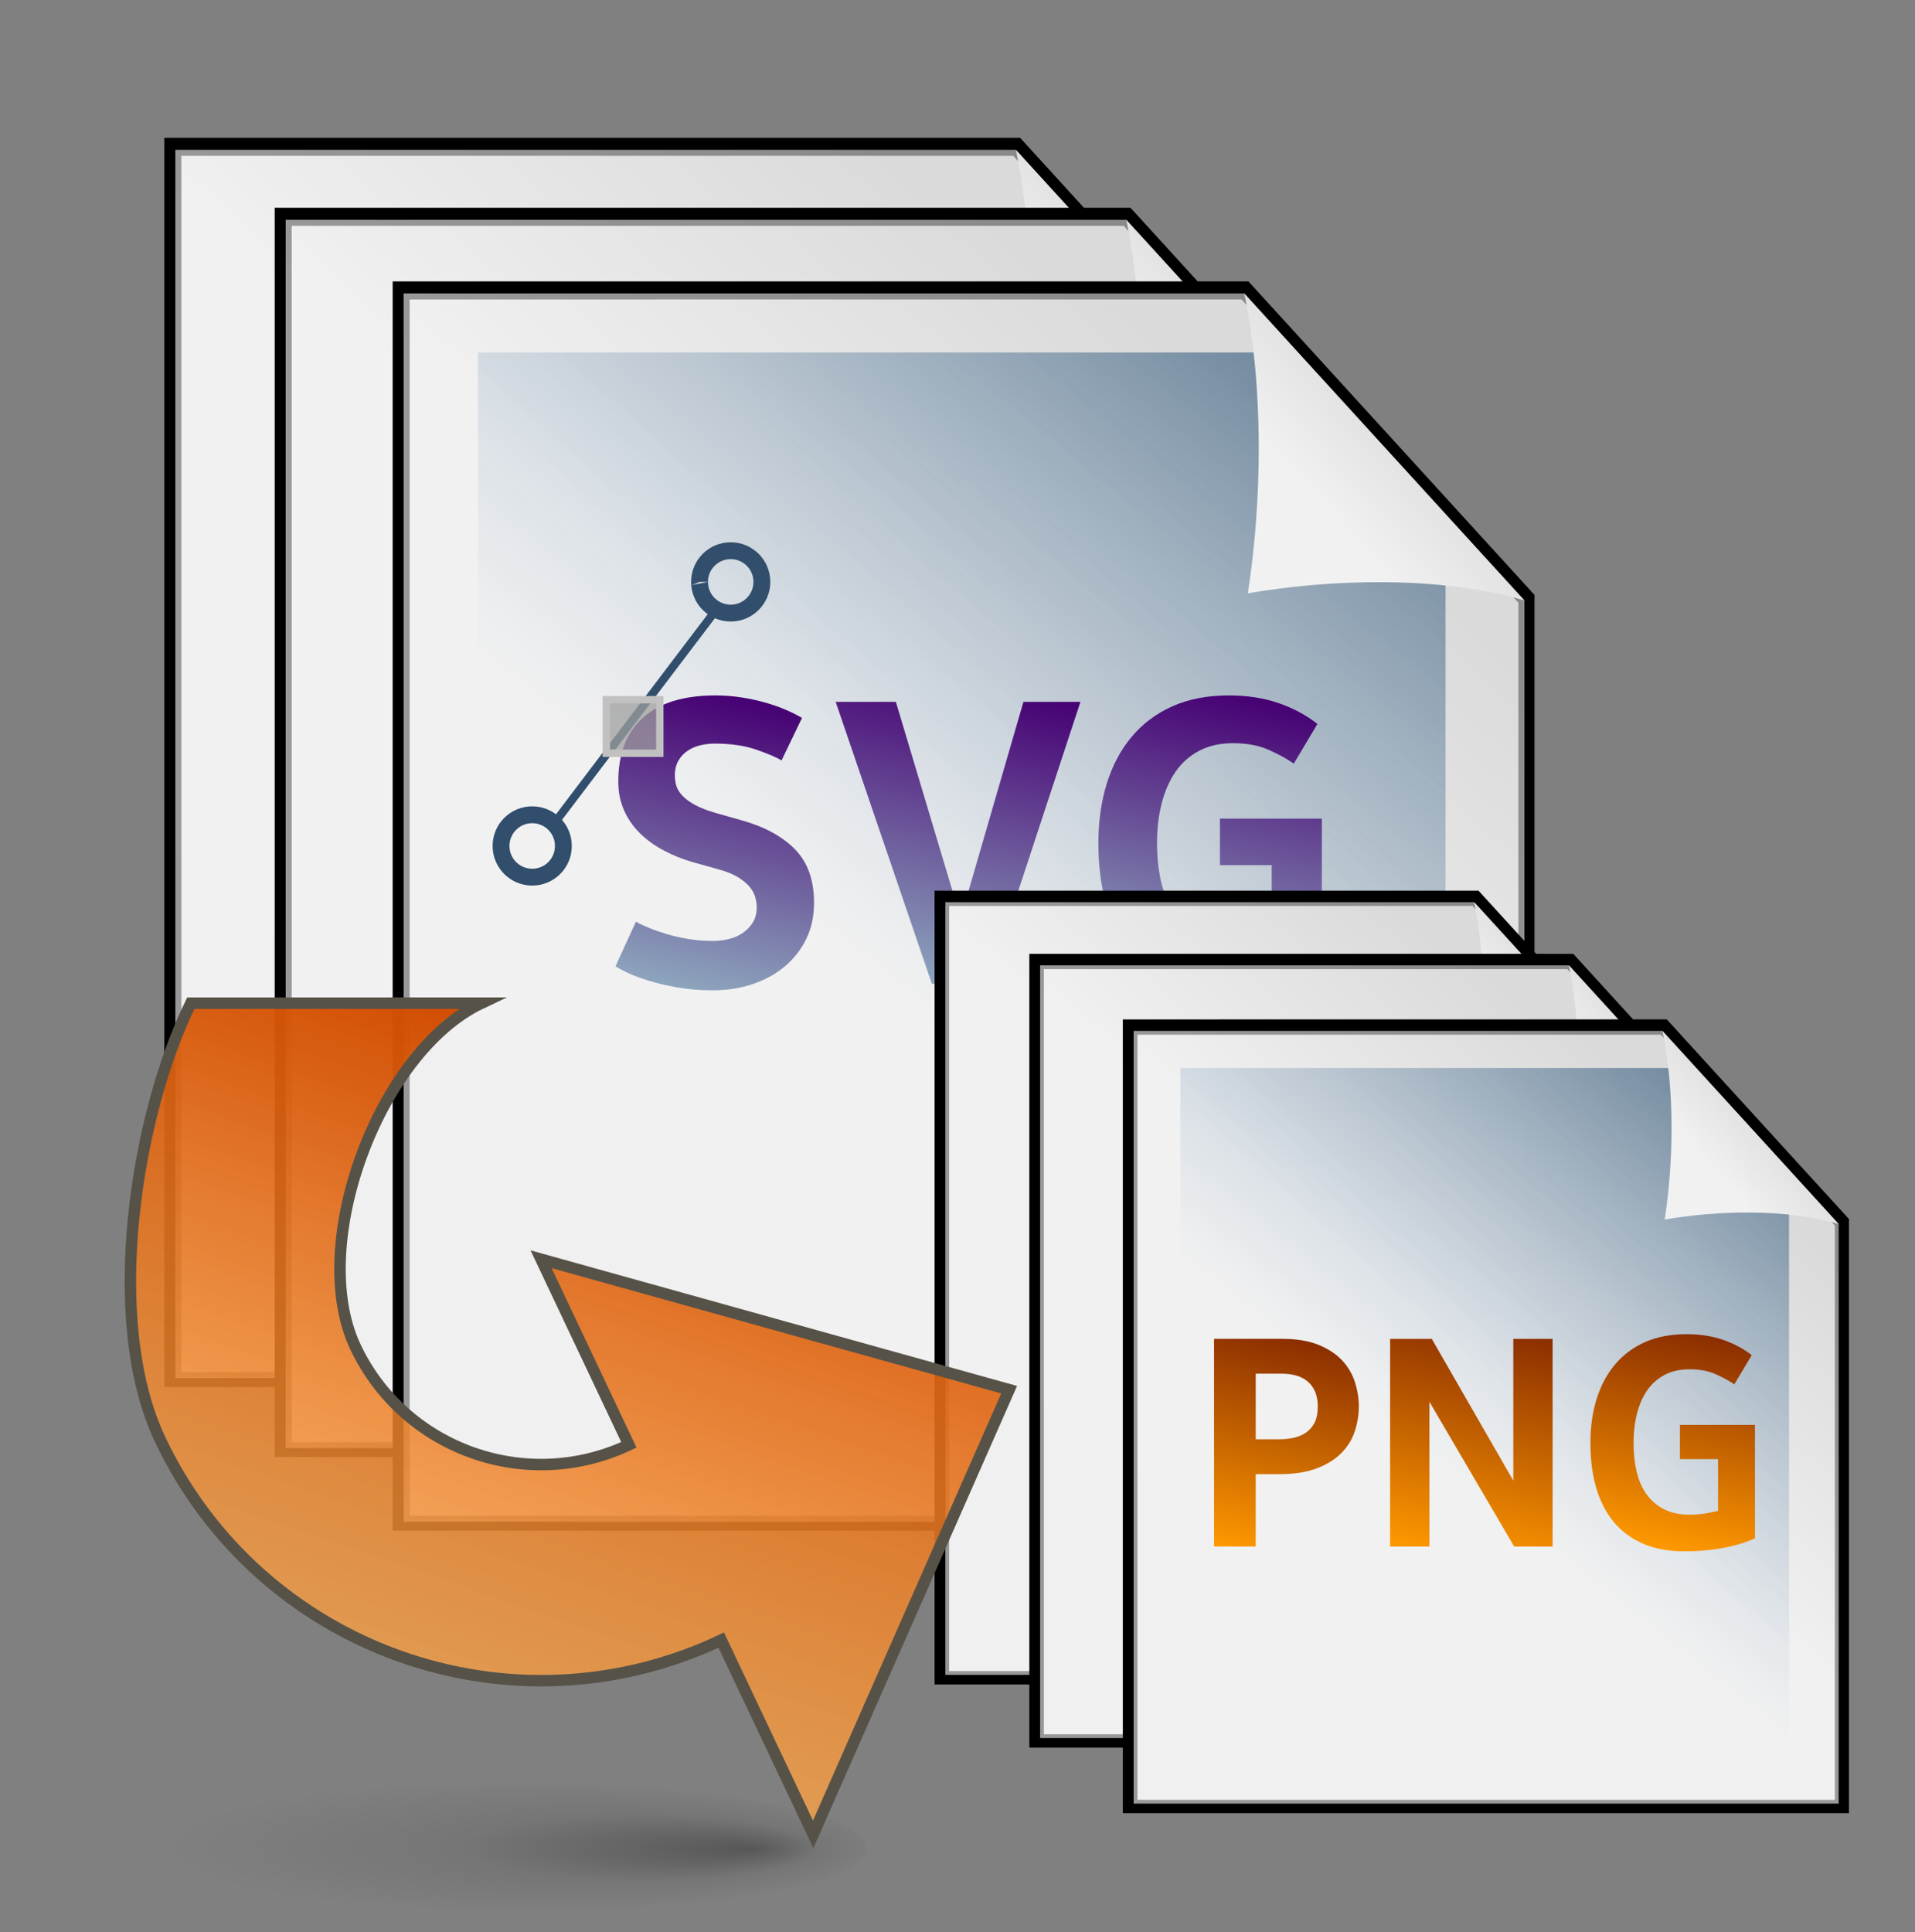 <?xml version="1.0" encoding="utf-8"?>
<!-- Generator: Adobe Illustrator 15.0.0, SVG Export Plug-In . SVG Version: 6.00 Build 0)  -->
<!DOCTYPE svg PUBLIC "-//W3C//DTD SVG 1.1//EN" "http://www.w3.org/Graphics/SVG/1.1/DTD/svg11.dtd">
<svg version="1.1" id="Layer_1" xmlns="http://www.w3.org/2000/svg" xmlns:xlink="http://www.w3.org/1999/xlink" x="0px" y="0px"
	 width="167.083px" height="168.585px" viewBox="0 0 167.083 168.585" enable-background="new 0 0 167.083 168.585"
	 xml:space="preserve">
<rect x="0" y="0" width="167.083" height="168.585" fill="#808080" stroke="none"/>
<g id="Layer_3_1_">
	<g id="Layer_6_1_">
		<path id="path930_8_" fill="#FFFFFF" stroke="#000000" stroke-width="1.837" d="M15.257,12.941v26.79V66.52v26.79v26.789h24.447
			h24.448h24.447h24.446V93.31V66.521V39.732L88.599,12.941H64.152H39.705H15.257z"/>
		<g id="g1552_8_" transform="matrix(0.304,0,0,0.298,-36.704,-112.488)">
			
				<linearGradient id="path1505_9_" gradientUnits="userSpaceOnUse" x1="-296592256" y1="-401088576" x2="-296590048" y2="-401085632" gradientTransform="matrix(1.133 0 0 -1.141 326878.562 197363.5)">
				<stop  offset="0" style="stop-color:#000000;stop-opacity:0.096"/>
				<stop  offset="1" style="stop-color:#000000;stop-opacity:0"/>
			</linearGradient>
			<path id="path1505_8_" fill="url(#path1505_9_)" fill-opacity="0.75" d="M168.113,428.455v89.151v89.151v89.156v89.146h79.308
				h79.309h79.303h79.314v-89.146v-89.156v-89.151l-79.314-89.151H326.73h-79.309H168.113z"/>
			
				<linearGradient id="path1538_9_" gradientUnits="userSpaceOnUse" x1="-296552352" y1="-401034432" x2="-296550144" y2="-401031488" gradientTransform="matrix(1.15 0 0 -1.156 331827.812 200022.047)">
				<stop  offset="0" style="stop-color:#000000;stop-opacity:0.096"/>
				<stop  offset="1" style="stop-color:#000000;stop-opacity:0"/>
			</linearGradient>
			<path id="path1538_8_" fill="url(#path1538_9_)" fill-opacity="0.75" d="M165.753,427.274c0,120.047,0,240.094,0,360.141
				c107.323,0,214.638,0,321.956,0c0-90.242,0-180.484,0-270.726c-26.866-30.205-53.726-60.421-80.617-90.603
				c-80.446,0-160.891,0-241.339,0C165.753,426.33,165.753,427.116,165.753,427.274z"/>
			
				<linearGradient id="path1543_9_" gradientUnits="userSpaceOnUse" x1="-296498080" y1="-400960768" x2="-296495872" y2="-400957824" gradientTransform="matrix(1.167 0 0 -1.171 336788.375 202685.5)">
				<stop  offset="0" style="stop-color:#000000;stop-opacity:0.096"/>
				<stop  offset="1" style="stop-color:#000000;stop-opacity:0"/>
			</linearGradient>
			<path id="path1543_8_" fill="url(#path1543_9_)" fill-opacity="0.75" d="M163.386,424.898c0,121.634,0,243.261,0,364.887
				c108.896,0,217.795,0,326.693,0c0-91.335,0-182.67,0-274.008c-27.306-30.688-54.609-61.392-81.94-92.06
				c-81.581,0-163.166,0-244.753,0C163.386,423.958,163.386,424.747,163.386,424.898z"/>
		</g>
		
			<linearGradient id="rect900_9_" gradientUnits="userSpaceOnUse" x1="-2786.062" y1="416.968" x2="-2786.642" y2="416.261" gradientTransform="matrix(134.111 0 0 -146.957 373733.375 61304.391)">
			<stop  offset="0" style="stop-color:#DADADA"/>
			<stop  offset="0.349" style="stop-color:#F1F1F1"/>
			<stop  offset="1" style="stop-color:#F0F0F0"/>
		</linearGradient>
		<path id="rect900_8_" fill="url(#rect900_9_)" stroke="#000000" stroke-width="1.048" stroke-opacity="0.365" d="M15.298,13.075
			v26.79v26.79v26.789v26.791h24.448h24.446H88.64h24.446V93.443V66.654v-26.79L88.64,13.074H64.193H39.746H15.298V13.075z"/>
		
			<linearGradient id="path906_9_" gradientUnits="userSpaceOnUse" x1="-2748.909" y1="394.545" x2="-2749.643" y2="393.818" gradientTransform="matrix(33.528 0 0 -36.739 92268.922 14517.688)">
			<stop  offset="0" style="stop-color:#DADADA"/>
			<stop  offset="0.349" style="stop-color:#F1F1F1"/>
			<stop  offset="1" style="stop-color:#F0F0F0"/>
		</linearGradient>
		<path id="path906_8_" fill="url(#path906_9_)" d="M113.086,39.865c-7.371-2.181-16.92-1.872-24.137-0.629
			c1.245-7.992,1.401-18.011-0.312-26.161L113.086,39.865z"/>
	</g>
</g>
<g id="Layer_6">
	<path id="path930_3_" fill="#FFFFFF" stroke="#000000" stroke-width="1.837" d="M24.887,19.044v26.79v26.789v26.791v26.789h24.446
		h24.448h24.447h24.446V99.414v-26.79V45.835L98.229,19.044H73.782H49.334H24.887z"/>
	<g id="g1552_3_" transform="matrix(0.304,0,0,0.298,-36.704,-112.488)">
		
			<linearGradient id="path1505_10_" gradientUnits="userSpaceOnUse" x1="-296587808" y1="-401082592" x2="-296585600" y2="-401079648" gradientTransform="matrix(1.133 0 0 -1.141 326878.562 197363.5)">
			<stop  offset="0" style="stop-color:#000000;stop-opacity:0.096"/>
			<stop  offset="1" style="stop-color:#000000;stop-opacity:0"/>
		</linearGradient>
		<path id="path1505_3_" fill="url(#path1505_10_)" fill-opacity="0.75" d="M199.771,448.963v89.151v89.151v89.153v89.146h79.308
			h79.309h79.301h79.314v-89.146v-89.153v-89.151l-79.314-89.151h-79.301h-79.309H199.771z"/>
		
			<linearGradient id="path1538_10_" gradientUnits="userSpaceOnUse" x1="-296551136" y1="-401032800" x2="-296548928" y2="-401029856" gradientTransform="matrix(1.15 0 0 -1.156 331827.812 200022.047)">
			<stop  offset="0" style="stop-color:#000000;stop-opacity:0.096"/>
			<stop  offset="1" style="stop-color:#000000;stop-opacity:0"/>
		</linearGradient>
		<path id="path1538_3_" fill="url(#path1538_10_)" fill-opacity="0.75" d="M197.411,447.782c0,120.047,0,240.094,0,360.141
			c107.323,0,214.641,0,321.954,0c0-90.242,0-180.484,0-270.726c-26.866-30.205-53.726-60.421-80.614-90.603
			c-80.447,0-160.893,0-241.34,0C197.411,446.838,197.411,447.624,197.411,447.782z"/>
		
			<linearGradient id="path1543_10_" gradientUnits="userSpaceOnUse" x1="-296500896" y1="-400964608" x2="-296498688" y2="-400961664" gradientTransform="matrix(1.167 0 0 -1.171 336788.375 202685.5)">
			<stop  offset="0" style="stop-color:#000000;stop-opacity:0.096"/>
			<stop  offset="1" style="stop-color:#000000;stop-opacity:0"/>
		</linearGradient>
		<path id="path1543_3_" fill="url(#path1543_10_)" fill-opacity="0.75" d="M195.043,445.406c0,121.634,0,243.261,0,364.887
			c108.895,0,217.795,0,326.692,0c0-91.332,0-182.67,0-274.008c-27.306-30.688-54.605-61.392-81.937-92.06
			c-81.582,0-163.168,0-244.755,0C195.043,444.465,195.043,445.255,195.043,445.406z"/>
	</g>
	
		<linearGradient id="rect900_10_" gradientUnits="userSpaceOnUse" x1="-2785.99" y1="416.926" x2="-2786.571" y2="416.219" gradientTransform="matrix(134.111 0 0 -146.957 373733.375 61304.391)">
		<stop  offset="0" style="stop-color:#DADADA"/>
		<stop  offset="0.349" style="stop-color:#F1F1F1"/>
		<stop  offset="1" style="stop-color:#F0F0F0"/>
	</linearGradient>
	<path id="rect900_3_" fill="url(#rect900_10_)" stroke="#000000" stroke-width="1.048" stroke-opacity="0.365" d="M24.927,19.177
		v26.79v26.79v26.79v26.791h24.448h24.446h24.448h24.446V99.544V72.757v-26.79l-24.446-26.79H73.823H49.375H24.927z"/>
	
		<linearGradient id="path906_10_" gradientUnits="userSpaceOnUse" x1="-2748.623" y1="394.379" x2="-2749.357" y2="393.652" gradientTransform="matrix(33.528 0 0 -36.739 92268.922 14517.688)">
		<stop  offset="0" style="stop-color:#DADADA"/>
		<stop  offset="0.349" style="stop-color:#F1F1F1"/>
		<stop  offset="1" style="stop-color:#F0F0F0"/>
	</linearGradient>
	<path id="path906_3_" fill="url(#path906_10_)" d="M122.715,45.967c-7.37-2.181-16.92-1.872-24.135-0.629
		c1.244-7.992,1.4-18.011-0.313-26.161L122.715,45.967z"/>
</g>
<g id="Layer_2">
	<path id="path930_2_" fill="#FFFFFF" stroke="#000000" stroke-width="1.837" d="M35.178,25.468v26.79v26.789v26.791v26.789h24.447
		h24.448h24.447h24.445v-26.789v-26.79V52.259L108.52,25.468H84.075H59.626H35.178z"/>
	<g id="g1552_2_" transform="matrix(0.304,0,0,0.298,-36.704,-112.488)">
		
			<linearGradient id="path1505_11_" gradientUnits="userSpaceOnUse" x1="-296542880" y1="-401021824" x2="-296540672" y2="-401018880" gradientTransform="matrix(1.133 0 0 -1.141 326878.562 197363.5)">
			<stop  offset="0" style="stop-color:#000000;stop-opacity:0.096"/>
			<stop  offset="1" style="stop-color:#000000;stop-opacity:0"/>
		</linearGradient>
		<path id="path1505_2_" fill="url(#path1505_11_)" fill-opacity="0.75" d="M233.609,470.551v89.151v89.151v89.156v89.146h79.304
			h79.306h79.306h79.314v-89.146v-89.156v-89.151l-79.314-89.153h-79.306h-79.304h-79.306V470.551L233.609,470.551z"/>
		
			<linearGradient id="path1538_11_" gradientUnits="userSpaceOnUse" x1="-296509600" y1="-400976608" x2="-296507392" y2="-400973664" gradientTransform="matrix(1.15 0 0 -1.156 331827.812 200022.047)">
			<stop  offset="0" style="stop-color:#000000;stop-opacity:0.096"/>
			<stop  offset="1" style="stop-color:#000000;stop-opacity:0"/>
		</linearGradient>
		<path id="path1538_2_" fill="url(#path1538_11_)" fill-opacity="0.75" d="M231.247,469.368c0,120.049,0,240.096,0,360.146
			c107.32,0,214.641,0,321.951,0c0-90.242,0-180.486,0-270.729c-26.86-30.204-53.726-60.417-80.611-90.601
			c-80.447,0-160.896,0-241.34,0C231.247,468.426,231.247,469.215,231.247,469.368z"/>
		
			<linearGradient id="path1543_11_" gradientUnits="userSpaceOnUse" x1="-296456768" y1="-400904928" x2="-296454560" y2="-400901984" gradientTransform="matrix(1.167 0 0 -1.171 336788.375 202685.5)">
			<stop  offset="0" style="stop-color:#000000;stop-opacity:0.096"/>
			<stop  offset="1" style="stop-color:#000000;stop-opacity:0"/>
		</linearGradient>
		<path id="path1543_2_" fill="url(#path1543_11_)" fill-opacity="0.75" d="M228.88,466.996c0,121.629,0,243.258,0,364.887
			c108.896,0,217.795,0,326.695,0c0-91.335,0-182.673,0-274.011c-27.309-30.689-54.605-61.394-81.94-92.06
			c-81.581,0-163.168,0-244.755,0C228.88,466.055,228.88,466.844,228.88,466.996z"/>
	</g>
	
		<linearGradient id="rect900_11_" gradientUnits="userSpaceOnUse" x1="-2785.914" y1="416.883" x2="-2786.492" y2="416.178" gradientTransform="matrix(134.111 0 0 -146.957 373733.375 61304.391)">
		<stop  offset="0" style="stop-color:#DADADA"/>
		<stop  offset="0.349" style="stop-color:#F1F1F1"/>
		<stop  offset="1" style="stop-color:#F0F0F0"/>
	</linearGradient>
	<path id="rect900_2_" fill="url(#rect900_11_)" stroke="#000000" stroke-width="1.048" stroke-opacity="0.365" d="M35.219,25.602
		v26.79v26.79v26.788v26.791h24.447h24.446h24.448h24.446V105.97V79.181v-26.79l-24.446-26.79H84.116h-24.45L35.219,25.602
		L35.219,25.602z"/>
	
		<linearGradient id="rect1558_1_" gradientUnits="userSpaceOnUse" x1="-2783.811" y1="416.287" x2="-2784.166" y2="415.773" gradientTransform="matrix(115.777 0 0 -132.803 322420.969 55303.988)">
		<stop  offset="0" style="stop-color:#4B6983"/>
		<stop  offset="1" style="stop-color:#9DB8D2;stop-opacity:0"/>
	</linearGradient>
	<path id="rect1558" fill="url(#rect1558_1_)" d="M41.702,30.754v96.835h84.421V48.342l-15.932-17.588H41.702z"/>
	<g>
		<linearGradient id="SVGID_1_" gradientUnits="userSpaceOnUse" x1="59.732" y1="86.298" x2="65.129" y2="60.911">
			<stop  offset="0" style="stop-color:#8DA5BD"/>
			<stop  offset="1" style="stop-color:#460073"/>
		</linearGradient>
		<path fill="url(#SVGID_1_)" d="M60.383,75.198c-0.888-0.256-1.721-0.595-2.503-1.016c-0.783-0.418-1.464-0.914-2.047-1.487
			c-0.583-0.571-1.044-1.236-1.383-1.995c-0.337-0.758-0.506-1.593-0.506-2.504c0-2.45,0.723-4.315,2.17-5.6
			c1.446-1.283,3.547-1.924,6.3-1.924c0.77,0,1.529,0.058,2.276,0.174c0.747,0.118,1.445,0.269,2.099,0.456
			c0.653,0.188,1.249,0.396,1.786,0.63c0.536,0.233,1.002,0.468,1.399,0.7l-1.784,3.71c-0.468-0.28-1.207-0.594-2.224-0.945
			c-1.015-0.349-2.222-0.524-3.622-0.524c-0.397,0-0.8,0.047-1.207,0.14c-0.409,0.093-0.783,0.25-1.119,0.47
			c-0.339,0.221-0.613,0.512-0.824,0.873c-0.21,0.36-0.314,0.795-0.314,1.307c0,0.325,0.046,0.634,0.14,0.924
			c0.093,0.291,0.274,0.575,0.543,0.854c0.268,0.278,0.63,0.542,1.084,0.789c0.455,0.247,1.043,0.476,1.768,0.688l2.24,0.634
			c2.029,0.563,3.599,1.413,4.707,2.545c1.109,1.131,1.663,2.689,1.663,4.671c0,1.167-0.227,2.217-0.683,3.151
			s-1.08,1.733-1.873,2.398c-0.793,0.666-1.728,1.179-2.8,1.54c-1.074,0.361-2.229,0.542-3.464,0.542
			c-1.145,0-2.2-0.088-3.168-0.262c-0.968-0.175-1.82-0.38-2.554-0.613c-0.736-0.233-1.343-0.466-1.82-0.701
			c-0.479-0.232-0.8-0.407-0.963-0.525l1.785-3.885c0.28,0.164,0.647,0.34,1.102,0.525c0.456,0.188,0.968,0.368,1.541,0.544
			c0.572,0.174,1.208,0.32,1.907,0.437c0.7,0.117,1.435,0.175,2.205,0.175c0.42,0,0.857-0.053,1.312-0.158
			c0.455-0.104,0.863-0.28,1.225-0.524c0.361-0.245,0.66-0.547,0.893-0.91c0.232-0.362,0.35-0.81,0.35-1.348
			c0-0.304-0.047-0.612-0.14-0.927c-0.094-0.315-0.268-0.618-0.524-0.911c-0.257-0.291-0.601-0.565-1.034-0.823
			c-0.432-0.256-0.997-0.478-1.697-0.664L60.383,75.198z"/>
		<linearGradient id="SVGID_2_" gradientUnits="userSpaceOnUse" x1="78.487" y1="85.238" x2="84.051" y2="59.061">
			<stop  offset="0" style="stop-color:#8DA5BD"/>
			<stop  offset="1" style="stop-color:#460073"/>
		</linearGradient>
		<path fill="url(#SVGID_2_)" d="M83.815,80.098l5.479-18.865h4.973l-8.092,24.604h-4.868l-8.395-24.604h5.251L83.815,80.098z"/>
		<linearGradient id="SVGID_3_" gradientUnits="userSpaceOnUse" x1="103.903" y1="86.088" x2="109.284" y2="60.771">
			<stop  offset="0" style="stop-color:#8DA5BD"/>
			<stop  offset="1" style="stop-color:#460073"/>
		</linearGradient>
		<path fill="url(#SVGID_3_)" d="M107.597,64.838c-1.144,0-2.136,0.221-2.974,0.665c-0.84,0.443-1.527,1.055-2.064,1.837
			c-0.536,0.782-0.938,1.703-1.206,2.765c-0.271,1.062-0.403,2.211-0.403,3.448c0,1.236,0.122,2.373,0.365,3.413
			c0.246,1.038,0.637,1.932,1.173,2.677c0.537,0.747,1.228,1.336,2.066,1.768s1.842,0.648,3.007,0.648
			c0.677,0,1.298-0.047,1.855-0.14c0.558-0.094,1.072-0.198,1.541-0.315v-6.125h-4.517v-4.06h8.892v13.44
			c-0.256,0.117-0.617,0.262-1.086,0.438c-0.468,0.175-1.045,0.346-1.732,0.508c-0.689,0.163-1.499,0.304-2.432,0.421
			c-0.937,0.116-1.994,0.174-3.188,0.174c-1.794,0-3.385-0.291-4.76-0.875c-1.377-0.583-2.534-1.423-3.465-2.521
			c-0.936-1.096-1.639-2.438-2.119-4.025c-0.479-1.586-0.717-3.395-0.717-5.424c0-1.891,0.246-3.624,0.735-5.198
			c0.489-1.575,1.214-2.935,2.171-4.078c0.956-1.143,2.139-2.029,3.553-2.66c1.412-0.631,3.049-0.946,4.918-0.946
			c1.611,0,3.058,0.223,4.34,0.666c1.285,0.442,2.416,1.05,3.395,1.82l-2.064,3.464c-0.514-0.373-1.217-0.764-2.117-1.173
			C109.868,65.042,108.812,64.838,107.597,64.838z"/>
	</g>
	<path id="path1231_1_" fill="none" stroke="#314E6C" stroke-width="0.712" d="M48.192,72.05l14.439-19.042"/>
	<path id="path1232_1_" fill="none" stroke="#314E6C" stroke-width="1.47" d="M43.715,73.804c0,0.003,0,0.003,0,0.005
		c0.002,1.502,1.22,2.718,2.723,2.717c1.501,0,2.72-1.219,2.717-2.722c0,0,0-0.001,0-0.005c-0.001-1.5-1.221-2.717-2.722-2.717
		C44.931,71.083,43.713,72.3,43.715,73.804L43.715,73.804z"/>
	<path id="path1818_1_" fill="none" stroke="#314E6C" stroke-width="1.47" d="M61.034,50.773c0,1.502,1.22,2.718,2.723,2.716
		c1.5-0.001,2.717-1.22,2.717-2.721c0-0.002,0-0.004,0-0.005c-0.001-1.504-1.221-2.719-2.724-2.719
		c-1.503,0.002-2.719,1.221-2.718,2.724C61.032,50.767,61.032,50.768,61.034,50.773z"/>
	
		<rect id="rect1019_1_" x="52.896" y="61.044" fill="#9F9F9F" fill-opacity="0.75" stroke="#C1C1C1" stroke-width="0.643" width="4.673" height="4.673"/>
	
		<linearGradient id="path906_11_" gradientUnits="userSpaceOnUse" x1="-2748.314" y1="394.205" x2="-2749.05" y2="393.475" gradientTransform="matrix(33.528 0 0 -36.739 92268.922 14517.688)">
		<stop  offset="0" style="stop-color:#DADADA"/>
		<stop  offset="0.349" style="stop-color:#F1F1F1"/>
		<stop  offset="1" style="stop-color:#F0F0F0"/>
	</linearGradient>
	<path id="path906_2_" fill="url(#path906_11_)" d="M133.01,52.391c-7.371-2.181-16.922-1.873-24.137-0.628
		c1.244-7.993,1.399-18.012-0.313-26.161L133.01,52.391z"/>
</g>
<g id="Layer_2_1_">
	<g id="Layer_4_1_">
		<path id="path930_4_" fill="#FFFFFF" stroke="#000000" stroke-width="1.837" d="M82.46,78.625v16.852v16.854v16.853v16.854h15.378
			h15.379h15.377h15.38v-16.854V112.33V95.478l-15.379-16.854h-15.378H97.838L82.46,78.625L82.46,78.625z"/>
		<g id="g1552_4_" transform="matrix(0.304,0,0,0.298,-36.704,-112.488)">
			
				<linearGradient id="path1505_12_" gradientUnits="userSpaceOnUse" x1="-121192760" y1="-164276592" x2="-121192208" y2="-164275856" gradientTransform="matrix(1.133 0 0 -1.141 326878.562 197363.5)">
				<stop  offset="0" style="stop-color:#000000;stop-opacity:0.096"/>
				<stop  offset="1" style="stop-color:#000000;stop-opacity:0"/>
			</linearGradient>
			<path id="path1505_4_" fill="url(#path1505_12_)" fill-opacity="0.75" d="M390.061,646.614v56.076v56.079v56.085v56.082h49.887
				h49.883h49.889h49.886v-56.082v-56.085V702.69l-49.886-56.076h-49.889h-49.883H390.061z"/>
			
				<linearGradient id="path1538_12_" gradientUnits="userSpaceOnUse" x1="-121405480" y1="-163567360" x2="-121404928" y2="-163566640" gradientTransform="matrix(1.15 0 0 -1.156 331827.812 200022.047)">
				<stop  offset="0" style="stop-color:#000000;stop-opacity:0.096"/>
				<stop  offset="1" style="stop-color:#000000;stop-opacity:0"/>
			</linearGradient>
			<path id="path1538_4_" fill="url(#path1538_12_)" fill-opacity="0.75" d="M388.575,645.866c0,75.513,0,151.034,0,226.554
				c67.507,0,135.016,0,202.528,0c0-56.771,0-113.539,0-170.311c-16.904-18.998-33.798-38.006-50.714-56.988
				c-50.605,0-101.21,0-151.812,0C388.575,645.272,388.575,645.769,388.575,645.866z"/>
			
				<linearGradient id="path1543_12_" gradientUnits="userSpaceOnUse" x1="-121752600" y1="-164036496" x2="-121752048" y2="-164035776" gradientTransform="matrix(1.167 0 0 -1.171 336788.375 202685.5)">
				<stop  offset="0" style="stop-color:#000000;stop-opacity:0.096"/>
				<stop  offset="1" style="stop-color:#000000;stop-opacity:0"/>
			</linearGradient>
			<path id="path1543_4_" fill="url(#path1543_12_)" fill-opacity="0.75" d="M387.085,644.374c0,76.51,0,153.021,0,229.532
				c68.499,0,137,0,205.51,0c0-57.451,0-114.908,0-172.365c-17.18-19.3-34.356-38.62-51.549-57.912c-51.321,0-102.645,0-153.961,0
				C387.085,643.784,387.085,644.278,387.085,644.374z"/>
		</g>
		
			<linearGradient id="rect900_12_" gradientUnits="userSpaceOnUse" x1="-2785.777" y1="416.558" x2="-2786.142" y2="416.114" gradientTransform="matrix(134.111 0 0 -146.957 373733.375 61304.391)">
			<stop  offset="0" style="stop-color:#DADADA"/>
			<stop  offset="0.349" style="stop-color:#F1F1F1"/>
			<stop  offset="1" style="stop-color:#F0F0F0"/>
		</linearGradient>
		<path id="rect900_4_" fill="url(#rect900_12_)" stroke="#000000" stroke-width="0.659" stroke-opacity="0.365" d="
			M82.484,78.708v16.853v16.854v16.851v16.854h15.382h15.377h15.379h15.377v-16.854v-16.851V95.561l-15.377-16.854h-15.379H97.866
			L82.484,78.708L82.484,78.708z"/>
		
			<linearGradient id="path906_12_" gradientUnits="userSpaceOnUse" x1="-2747.892" y1="392.855" x2="-2748.356" y2="392.395" gradientTransform="matrix(33.528 0 0 -36.739 92268.922 14517.688)">
			<stop  offset="0" style="stop-color:#DADADA"/>
			<stop  offset="0.349" style="stop-color:#F1F1F1"/>
			<stop  offset="1" style="stop-color:#F0F0F0"/>
		</linearGradient>
		<path id="path906_4_" fill="url(#path906_12_)" d="M144.002,95.561c-4.639-1.372-10.647-1.177-15.186-0.396
			c0.784-5.027,0.881-11.332-0.195-16.458L144.002,95.561z"/>
	</g>
</g>
<g id="Layer_4">
	<path id="path930_1_" fill="#FFFFFF" stroke="#000000" stroke-width="1.837" d="M90.727,84.136v16.851v16.854v16.854v16.854h15.378
		h15.379h15.376h15.381v-16.854v-16.855v-16.852l-15.379-16.853h-15.378h-15.379L90.727,84.136L90.727,84.136z"/>
	<g id="g1552_1_" transform="matrix(0.304,0,0,0.298,-36.704,-112.488)">
		
			<linearGradient id="path1505_13_" gradientUnits="userSpaceOnUse" x1="-121193024" y1="-164277008" x2="-121192472" y2="-164276272" gradientTransform="matrix(1.133 0 0 -1.141 326878.562 197363.5)">
			<stop  offset="0" style="stop-color:#000000;stop-opacity:0.096"/>
			<stop  offset="1" style="stop-color:#000000;stop-opacity:0"/>
		</linearGradient>
		<path id="path1505_1_" fill="url(#path1505_13_)" fill-opacity="0.75" d="M417.237,665.133v56.076v56.082v56.082v56.082h49.886
			h49.886h49.892h49.883v-56.082v-56.082v-56.082l-49.883-56.076h-49.892h-49.886H417.237z"/>
		
			<linearGradient id="path1538_13_" gradientUnits="userSpaceOnUse" x1="-121403720" y1="-163565024" x2="-121403168" y2="-163564304" gradientTransform="matrix(1.15 0 0 -1.156 331827.812 200022.047)">
			<stop  offset="0" style="stop-color:#000000;stop-opacity:0.096"/>
			<stop  offset="1" style="stop-color:#000000;stop-opacity:0"/>
		</linearGradient>
		<path id="path1538_1_" fill="url(#path1538_13_)" fill-opacity="0.75" d="M415.751,664.385c0,75.517,0,151.037,0,226.554
			c67.509,0,135.017,0,202.529,0c0-56.771,0-113.536,0-170.307c-16.904-18.998-33.798-38.006-50.714-56.988
			c-50.608,0-101.213,0-151.812,0C415.751,663.791,415.751,664.29,415.751,664.385z"/>
		
			<linearGradient id="path1543_13_" gradientUnits="userSpaceOnUse" x1="-121749160" y1="-164031888" x2="-121748608" y2="-164031168" gradientTransform="matrix(1.167 0 0 -1.171 336788.375 202685.5)">
			<stop  offset="0" style="stop-color:#000000;stop-opacity:0.096"/>
			<stop  offset="1" style="stop-color:#000000;stop-opacity:0"/>
		</linearGradient>
		<path id="path1543_1_" fill="url(#path1543_13_)" fill-opacity="0.75" d="M414.264,662.893c0,76.51,0,153.021,0,229.535
			c68.494,0,136.998,0,205.509,0c0-57.454,0-114.911,0-172.368c-17.18-19.3-34.356-38.62-51.549-57.91c-51.321,0-102.645,0-153.96,0
			C414.264,662.303,414.264,662.798,414.264,662.893z"/>
	</g>
	
		<linearGradient id="rect900_13_" gradientUnits="userSpaceOnUse" x1="-2785.716" y1="416.52" x2="-2786.08" y2="416.077" gradientTransform="matrix(134.111 0 0 -146.957 373733.375 61304.391)">
		<stop  offset="0" style="stop-color:#DADADA"/>
		<stop  offset="0.349" style="stop-color:#F1F1F1"/>
		<stop  offset="1" style="stop-color:#F0F0F0"/>
	</linearGradient>
	<path id="rect900_1_" fill="url(#rect900_13_)" stroke="#000000" stroke-width="0.659" stroke-opacity="0.365" d="M90.75,84.219
		v16.853v16.855v16.85v16.854h15.381h15.377h15.38h15.377v-16.854v-16.851v-16.854l-15.377-16.854h-15.38h-15.377L90.75,84.219
		L90.75,84.219z"/>
	
		<linearGradient id="path906_13_" gradientUnits="userSpaceOnUse" x1="-2747.647" y1="392.704" x2="-2748.108" y2="392.246" gradientTransform="matrix(33.528 0 0 -36.739 92268.922 14517.688)">
		<stop  offset="0" style="stop-color:#DADADA"/>
		<stop  offset="0.349" style="stop-color:#F1F1F1"/>
		<stop  offset="1" style="stop-color:#F0F0F0"/>
	</linearGradient>
	<path id="path906_1_" fill="url(#path906_13_)" d="M152.268,101.072c-4.637-1.371-10.646-1.177-15.184-0.396
		c0.783-5.027,0.881-11.33-0.196-16.457L152.268,101.072z"/>
</g>
<g id="Layer_3">
	<path id="path930_6_" fill="#FFFFFF" stroke="#000000" stroke-width="1.837" d="M98.885,89.855v16.852v16.854v16.853v16.854h15.377
		h15.38h15.376h15.381v-16.856v-16.853v-16.853l-15.381-16.854h-15.376h-15.38L98.885,89.855L98.885,89.855z"/>
	<g id="g1552_6_" transform="matrix(0.304,0,0,0.298,-36.704,-112.488)">
		
			<linearGradient id="path1505_14_" gradientUnits="userSpaceOnUse" x1="-121181368" y1="-164261200" x2="-121180816" y2="-164260464" gradientTransform="matrix(1.133 0 0 -1.141 326878.562 197363.5)">
			<stop  offset="0" style="stop-color:#000000;stop-opacity:0.096"/>
			<stop  offset="1" style="stop-color:#000000;stop-opacity:0"/>
		</linearGradient>
		<path id="path1505_6_" fill="url(#path1505_14_)" fill-opacity="0.75" d="M444.058,684.351v56.076v56.082v56.085v56.079h49.886
			h49.886h49.892h49.883v-56.079v-56.085v-56.082l-49.883-56.076H543.83h-49.886H444.058z"/>
		
			<linearGradient id="path1538_14_" gradientUnits="userSpaceOnUse" x1="-121757560" y1="-164043440" x2="-121757008" y2="-164042720" gradientTransform="matrix(1.15 0 0 -1.156 331827.812 200022.047)">
			<stop  offset="0" style="stop-color:#000000;stop-opacity:0.096"/>
			<stop  offset="1" style="stop-color:#000000;stop-opacity:0"/>
		</linearGradient>
		<path id="path1538_6_" fill="url(#path1538_14_)" fill-opacity="0.75" d="M442.572,683.606c0,75.513,0,151.034,0,226.55
			c67.502,0,135.014,0,202.529,0c0-56.771,0-113.536,0-170.307c-16.904-18.998-33.794-38.009-50.717-56.988
			c-50.605,0-101.21,0-151.809,0C442.572,683.012,442.572,683.508,442.572,683.606z"/>
		
			<linearGradient id="path1543_14_" gradientUnits="userSpaceOnUse" x1="-121736720" y1="-164015104" x2="-121736168" y2="-164014384" gradientTransform="matrix(1.167 0 0 -1.171 336788.375 202685.5)">
			<stop  offset="0" style="stop-color:#000000;stop-opacity:0.096"/>
			<stop  offset="1" style="stop-color:#000000;stop-opacity:0"/>
		</linearGradient>
		<path id="path1543_6_" fill="url(#path1543_14_)" fill-opacity="0.75" d="M441.082,682.113c0,76.508,0,153.022,0,229.534
			c68.498,0,137.001,0,205.509,0c0-57.454,0-114.908,0-172.368c-17.18-19.3-34.35-38.617-51.549-57.907
			c-51.321,0-102.642,0-153.96,0C441.082,681.522,441.082,682.018,441.082,682.113z"/>
	</g>
	
		<linearGradient id="rect900_14_" gradientUnits="userSpaceOnUse" x1="-2785.654" y1="416.483" x2="-2786.019" y2="416.038" gradientTransform="matrix(134.111 0 0 -146.957 373733.375 61304.391)">
		<stop  offset="0" style="stop-color:#DADADA"/>
		<stop  offset="0.349" style="stop-color:#F1F1F1"/>
		<stop  offset="1" style="stop-color:#F0F0F0"/>
	</linearGradient>
	<path id="rect900_6_" fill="url(#rect900_14_)" stroke="#000000" stroke-width="0.659" stroke-opacity="0.365" d="M98.909,89.939
		v16.854v16.854v16.852v16.854h15.381h15.379h15.377h15.377v-16.854v-16.852v-16.854l-15.377-16.854h-15.377H114.29H98.909
		L98.909,89.939z"/>
	
		<linearGradient id="rect1558_4_" gradientUnits="userSpaceOnUse" x1="-2783.531" y1="415.787" x2="-2783.755" y2="415.463" gradientTransform="matrix(115.777 0 0 -132.803 322420.969 55303.988)">
		<stop  offset="0" style="stop-color:#4B6983"/>
		<stop  offset="1" style="stop-color:#9DB8D2;stop-opacity:0"/>
	</linearGradient>
	<path id="rect1558_2_" fill="url(#rect1558_4_)" d="M102.988,93.179v60.916h53.104v-49.854l-10.021-11.063H102.988z"/>
	<g>
		
			<linearGradient id="SVGID_4_" gradientUnits="userSpaceOnUse" x1="-329.365" y1="561.425" x2="-325.373" y2="542.644" gradientTransform="matrix(1 0 0 1 438.32 -425.856)">
			<stop  offset="0" style="stop-color:#FF9900"/>
			<stop  offset="1" style="stop-color:#8B2E00"/>
		</linearGradient>
		<path fill="url(#SVGID_4_)" d="M118.558,122.708c0,0.705-0.113,1.408-0.336,2.112c-0.224,0.706-0.603,1.336-1.136,1.896
			c-0.531,0.559-1.244,1.014-2.139,1.365c-0.893,0.354-2.001,0.528-3.326,0.528h-2.061v6.315h-3.635v-18.12h5.928
			c1.271,0,2.337,0.177,3.195,0.526c0.861,0.354,1.548,0.81,2.063,1.366c0.515,0.56,0.886,1.19,1.107,1.896
			C118.445,121.3,118.558,122.001,118.558,122.708z M114.973,122.708c0-0.532-0.085-0.981-0.258-1.354
			c-0.174-0.37-0.403-0.666-0.696-0.889c-0.292-0.223-0.627-0.383-1.004-0.479c-0.378-0.095-0.782-0.142-1.212-0.142h-2.241v5.722
			h2.011c0.48,0,0.928-0.046,1.34-0.141c0.412-0.096,0.772-0.254,1.082-0.477c0.311-0.226,0.551-0.518,0.723-0.878
			C114.888,123.714,114.973,123.26,114.973,122.708z"/>
		
			<linearGradient id="SVGID_5_" gradientUnits="userSpaceOnUse" x1="-312.092" y1="561.832" x2="-307.794" y2="541.612" gradientTransform="matrix(1 0 0 1 438.32 -425.856)">
			<stop  offset="0" style="stop-color:#FF9900"/>
			<stop  offset="1" style="stop-color:#8B2E00"/>
		</linearGradient>
		<path fill="url(#SVGID_5_)" d="M124.717,122.296v12.63h-3.43v-18.12h3.635l7.113,12.372v-12.372h3.43v18.12h-3.353
			L124.717,122.296z"/>
		
			<linearGradient id="SVGID_6_" gradientUnits="userSpaceOnUse" x1="-293.615" y1="560.966" x2="-289.653" y2="542.324" gradientTransform="matrix(1 0 0 1 438.32 -425.856)">
			<stop  offset="0" style="stop-color:#FF9900"/>
			<stop  offset="1" style="stop-color:#8B2E00"/>
		</linearGradient>
		<path fill="url(#SVGID_6_)" d="M147.426,119.46c-0.844,0-1.572,0.162-2.192,0.49c-0.616,0.326-1.124,0.777-1.521,1.354
			c-0.396,0.576-0.689,1.255-0.889,2.035c-0.197,0.783-0.297,1.63-0.297,2.541c0,0.91,0.09,1.748,0.271,2.512
			c0.18,0.766,0.469,1.423,0.863,1.972c0.396,0.552,0.901,0.984,1.521,1.304c0.617,0.316,1.357,0.477,2.216,0.477
			c0.497,0,0.954-0.035,1.366-0.104c0.412-0.067,0.789-0.146,1.135-0.231v-4.511h-3.326v-2.989h6.547v9.896
			c-0.188,0.088-0.455,0.193-0.8,0.323c-0.343,0.129-0.771,0.253-1.276,0.375c-0.506,0.118-1.104,0.222-1.791,0.308
			c-0.688,0.086-1.469,0.129-2.346,0.129c-1.322,0-2.492-0.215-3.506-0.644c-1.016-0.429-1.863-1.047-2.552-1.856
			c-0.688-0.809-1.207-1.797-1.56-2.965c-0.354-1.168-0.527-2.498-0.527-3.994c0-1.393,0.179-2.668,0.539-3.827
			c0.361-1.16,0.895-2.161,1.6-3.005c0.704-0.842,1.577-1.492,2.617-1.957c1.039-0.463,2.246-0.696,3.621-0.696
			c1.186,0,2.251,0.165,3.195,0.491c0.944,0.324,1.779,0.771,2.502,1.34l-1.521,2.551c-0.378-0.273-0.896-0.563-1.559-0.861
			C149.096,119.611,148.317,119.46,147.426,119.46z"/>
	</g>
	
		<linearGradient id="path906_14_" gradientUnits="userSpaceOnUse" x1="-2747.402" y1="392.548" x2="-2747.867" y2="392.087" gradientTransform="matrix(33.528 0 0 -36.739 92268.922 14517.688)">
		<stop  offset="0" style="stop-color:#DADADA"/>
		<stop  offset="0.349" style="stop-color:#F1F1F1"/>
		<stop  offset="1" style="stop-color:#F0F0F0"/>
	</linearGradient>
	<path id="path906_6_" fill="url(#path906_14_)" d="M160.426,106.792c-4.639-1.373-10.647-1.179-15.184-0.396
		c0.782-5.027,0.881-11.331-0.197-16.457L160.426,106.792z"/>
</g>
<g id="Layer_5" xmlns:dc="http://purl.org/dc/elements/1.1/" xmlns:rdf="http://www.w3.org/1999/02/22-rdf-syntax-ns#" xmlns:cc="http://creativecommons.org/ns#" xmlns:svg="http://www.w3.org/2000/svg">
	<g id="g5024" display="none">
		<path id="path930_7_" display="inline" fill="#FFFFFF" d="M24.586,9.319v31.003v31.004v31.005v31.002h28.295h28.292h28.294h28.293
			v-31.002V71.326V40.322L109.467,9.319H81.174H52.882H24.586z"/>
		<g id="g1552_7_" transform="matrix(0.304,0,0,0.298,-36.704,-112.488)" display="inline">
			
				<linearGradient id="path1505_15_" gradientUnits="userSpaceOnUse" x1="-393362816" y1="-532773856" x2="-393359680" y2="-532769696" gradientTransform="matrix(1.133 0 0 -1.141 326879.406 197363.5)">
				<stop  offset="0" style="stop-color:#000000;stop-opacity:0.096"/>
				<stop  offset="1" style="stop-color:#000000;stop-opacity:0"/>
			</linearGradient>
			<path id="path1505_7_" fill="url(#path1505_15_)" fill-opacity="0.75" d="M198.363,417.374V520.55v103.172v103.18v103.172h91.779
				h91.784h91.785h91.777V726.903V623.724V520.55l-91.777-103.176h-91.785h-91.784H198.363z"/>
			
				<linearGradient id="path1538_15_" gradientUnits="userSpaceOnUse" x1="-391596896" y1="-533142720" x2="-391593760" y2="-533138560" gradientTransform="matrix(1.15 0 0 -1.156 331827.406 200021.219)">
				<stop  offset="0" style="stop-color:#000000;stop-opacity:0.096"/>
				<stop  offset="1" style="stop-color:#000000;stop-opacity:0"/>
			</linearGradient>
			<path id="path1538_7_" fill="url(#path1538_15_)" fill-opacity="0.75" d="M195.633,416.001c0,138.934,0,277.874,0,416.804
				c124.201,0,248.4,0,372.604,0c0-104.446,0-208.883,0-313.32c-31.094-34.956-62.176-69.925-93.302-104.854
				c-93.102,0-186.2,0-279.299,0C195.633,414.913,195.633,415.827,195.633,416.001L195.633,416.001z"/>
			
				<linearGradient id="path1543_15_" gradientUnits="userSpaceOnUse" x1="-391538944" y1="-533063552" x2="-391535808" y2="-533059392" gradientTransform="matrix(1.167 0 0 -1.171 336789.219 202684.234)">
				<stop  offset="0" style="stop-color:#000000;stop-opacity:0.096"/>
				<stop  offset="1" style="stop-color:#000000;stop-opacity:0"/>
			</linearGradient>
			<path id="path1543_7_" fill="url(#path1543_15_)" fill-opacity="0.75" d="M192.886,413.257c0,140.768,0,281.53,0,422.291
				c126.033,0,252.059,0,378.086,0c0-105.706,0-211.413,0-317.117c-31.598-35.522-63.197-71.052-94.827-106.546
				c-94.418,0-188.838,0-283.259,0C192.886,412.17,192.886,413.084,192.886,413.257z"/>
		</g>
		
			<linearGradient id="rect900_15_" gradientUnits="userSpaceOnUse" x1="-2785.906" y1="416.977" x2="-2786.576" y2="416.161" gradientTransform="matrix(134.111 0 0 -146.957 373733.75 61304.766)">
			<stop  offset="0" style="stop-color:#DADADA"/>
			<stop  offset="0.349" style="stop-color:#F1F1F1"/>
			<stop  offset="1" style="stop-color:#F0F0F0"/>
		</linearGradient>
		
			<path id="rect900_7_" display="inline" fill="url(#rect900_15_)" stroke="#000000" stroke-width="1.213" stroke-opacity="0.365" d="
			M24.634,9.473v31.004v31.004v31.003v31.004h28.293H81.22h28.293h28.294v-31.004V71.481V40.477L109.514,9.473H81.221H52.927H24.634
			z"/>
		
			<linearGradient id="rect1558_6_" gradientUnits="userSpaceOnUse" x1="-2783.788" y1="416.413" x2="-2784.198" y2="415.819" gradientTransform="matrix(115.777 0 0 -132.803 322420.969 55303.738)">
			<stop  offset="0" style="stop-color:#4B6983"/>
			<stop  offset="1" style="stop-color:#9DB8D2;stop-opacity:0"/>
		</linearGradient>
		<path id="rect1558_5_" display="inline" fill="url(#rect1558_6_)" d="M32.138,15.435v112.07h97.702V35.79l-18.438-20.355H32.138z"
			/>
		
			<linearGradient id="path892_1_" gradientUnits="userSpaceOnUse" x1="-2785.913" y1="410.04" x2="-2785.845" y2="409.46" gradientTransform="matrix(131.244 0 0 -75.991 365717.438 31242.545)">
			<stop  offset="0" style="stop-color:#445632"/>
			<stop  offset="1" style="stop-color:#007837;stop-opacity:0"/>
		</linearGradient>
		<path id="path892_5_" display="inline" fill="url(#path892_1_)" d="M83.489,62.53c9.359,2.408,27.458,19.925,4.771,19.82
			c-15.894-0.563-43.669-6.613-43.867-0.832c-0.198,5.78,14.574,2.766,54.716,13.269c40.456,10.584-23.56,10.518-4.112,15.527
			c19.446,5.016,39.873,1.674,44.332,10.975c4.459,9.299,0.426,4.994-6.033-1.437c-6.457-6.435-37.926,0.303-51.15-9.08
			c-13.23-9.384,29.393-7.813,13.302-14.493c-16.091-6.678-52.673,2.209-63.011-12.293c-10.618-14.892,24.449-7.71,37.509-6.493
			c13.06,1.216,31.451-3.464,6.684-11.554C73.748,64.811,80.225,66.05,83.489,62.53L83.489,62.53z"/>
		
			<linearGradient id="path1500_1_" gradientUnits="userSpaceOnUse" x1="-2786.656" y1="416.684" x2="-2785.723" y2="415.822" gradientTransform="matrix(131.751 0 0 -134.696 367131 56112.332)">
			<stop  offset="0" style="stop-color:#FFFFFF"/>
			<stop  offset="1" style="stop-color:#FFFFFF;stop-opacity:0"/>
		</linearGradient>
		<path id="path1500_7_" display="inline" fill="url(#path1500_1_)" d="M137.363,20.071l0.511,113.667H26.753L26.69,105.64
			c2.484,0.956,27.589-34.6,59.191-33.068C117.512,74.103,109.329,24.658,137.363,20.071z"/>
		<path id="path1231_5_" display="inline" fill="none" stroke="#314E6C" stroke-width="0.976" d="M23.301,71.769l19.802,26.113"/>
		<path id="path1232_5_" display="inline" fill="none" stroke="#314E6C" stroke-width="2.016" d="M49.242,100.289
			c0.002-2.061-1.667-3.729-3.727-3.729c-2.06-0.002-3.732,1.667-3.733,3.729c0,0.004,0,0.006,0,0.006
			c-0.003,2.063,1.667,3.731,3.727,3.731c2.06,0.002,3.731-1.666,3.733-3.729C49.242,100.292,49.242,100.292,49.242,100.289
			L49.242,100.289z"/>
		<path id="path1818_5_" display="inline" fill="none" stroke="#314E6C" stroke-width="2.016" d="M25.493,68.696
			c0.003-2.062-1.666-3.733-3.727-3.735c-2.061,0-3.733,1.666-3.735,3.728c0,0.002,0,0.004,0,0.008c0,2.059,1.667,3.729,3.727,3.731
			c2.061,0.003,3.733-1.664,3.734-3.725C25.493,68.698,25.493,68.696,25.493,68.696z"/>
		
			<linearGradient id="path906_15_" gradientUnits="userSpaceOnUse" x1="-2748.219" y1="394.594" x2="-2749.07" y2="393.751" gradientTransform="matrix(33.528 0 0 -36.739 92269.219 14517.344)">
			<stop  offset="0" style="stop-color:#DADADA"/>
			<stop  offset="0.349" style="stop-color:#F1F1F1"/>
			<stop  offset="1" style="stop-color:#F0F0F0"/>
		</linearGradient>
		<path id="path906_7_" display="inline" fill="url(#path906_15_)" d="M137.808,40.477c-8.53-2.526-19.582-2.167-27.933-0.729
			c1.438-9.251,1.621-20.844-0.361-30.275L137.808,40.477z"/>
		<g id="g3664_5_" transform="matrix(3.251,0,0,3.251,75.567,11.493)" display="inline">
			
				<radialGradient id="path1934_2_" cx="-279.774" cy="101.889" r="0.436" fx="-280.053" fy="101.871" gradientTransform="matrix(6758.721 0 0 -1243.983 1890923.375 126764.438)" gradientUnits="userSpaceOnUse">
				<stop  offset="0" style="stop-color:#000000;stop-opacity:0.316"/>
				<stop  offset="0.5" style="stop-color:#000000;stop-opacity:0.079"/>
				<stop  offset="1" style="stop-color:#000000;stop-opacity:0"/>
			</radialGradient>
			<path id="path1934_5_" fill="url(#path1934_2_)" d="M15.987,15.929c0-0.798-3.517-1.446-7.856-1.446
				c-4.338,0-7.854,0.648-7.854,1.446s3.517,1.446,7.854,1.446C12.471,17.375,15.987,16.727,15.987,15.929z"/>
			<path id="path2139_5_" fill="#565248" d="M3.795,13.405c2.136-3.506,9.357-12.014,11.172-12.44
				c1.784-0.419,1.498,0.66,0.963,1.513c-0.545,0.868-2.918,5.829-10.707,11.494C4.066,14.364,3.795,13.405,3.795,13.405z"/>
			<path id="path2140_5_" fill="#434343" d="M-0.202,16.372c0,0,5.434,1.3,5.872-1.721c0.439-3.022-1.681-1.563-2.585-1.493
				C1.823,13.203,0.582,14.511-0.202,16.372z"/>
			
				<linearGradient id="path2230_1_" gradientUnits="userSpaceOnUse" x1="-279.706" y1="102.061" x2="-279.574" y2="101.94" gradientTransform="matrix(3569.573 0 0 -3522.095 998441.188 359474.5)">
				<stop  offset="0" style="stop-color:#FFFFFF"/>
				<stop  offset="1" style="stop-color:#FFFFFF;stop-opacity:0"/>
			</linearGradient>
			<path id="path2230_5_" fill="url(#path2230_1_)" d="M7.704,8.662c1.218-1.406,5.827-6.655,7.068-7.219
				c1.215-0.552,1.341-0.137,1.164,0.284c-0.176,0.421-6.33,7.895-7.03,7.63C8.206,9.093,7.687,9.028,7.704,8.662z"/>
			
				<linearGradient id="path2141_1_" gradientUnits="userSpaceOnUse" x1="-279.648" y1="102.017" x2="-279.372" y2="101.764" gradientTransform="matrix(2564.022 0 0 -2392.724 717029.812 244109.625)">
				<stop  offset="0" style="stop-color:#D6D6D6"/>
				<stop  offset="0.258" style="stop-color:#EAEAEA"/>
				<stop  offset="0.706" style="stop-color:#919191"/>
				<stop  offset="0.734" style="stop-color:#D2D2D2"/>
				<stop  offset="1" style="stop-color:#A6A6A6"/>
			</linearGradient>
			<path id="path2141_5_" fill="url(#path2141_1_)" d="M3.89,12.893L7.416,8.43c0.395,0.857,2.746,1.396,2.381,1.808
				c-0.366,0.412-3.703,3.592-4.092,3.74C5.315,14.126,3.704,13.055,3.89,12.893z"/>
			
				<linearGradient id="path2247_1_" gradientUnits="userSpaceOnUse" x1="-279.574" y1="101.825" x2="-278.992" y2="101.271" gradientTransform="matrix(1872.547 0 0 -998.235 523514.375 101658.484)">
				<stop  offset="0" style="stop-color:#FFFFFF"/>
				<stop  offset="1" style="stop-color:#FFFFFF;stop-opacity:0"/>
			</linearGradient>
			<path id="path2247_5_" fill="url(#path2247_1_)" d="M0.257,15.843c0,0,1.187-2.507,3.08-2.29c1.43,0.141,1.267,0.569,1.267,0.569
				S2.808,16.06,0.257,15.843z"/>
		</g>
		
			<rect id="rect1019_5_" x="29.056" y="81.604" display="inline" fill="#9F9F9F" fill-opacity="0.75" stroke="#C1C1C1" stroke-width="0.882" width="6.41" height="6.409"/>
		<path id="path1557_5_" display="inline" fill="#267726" d="M75.721,65.797l-0.958-0.658c0,0,0.656-2.961,3.434-5.778
			c2.696-2.737,3.792-1.785,1.834,0.385c-1.076,1.316-0.358,3.947,0.358,3.026c0.72-0.92,4.432-2.237,3.354-1.052
			c-1.077,1.183-2.154,2.893-0.238,2.237c1.916-0.658,4.549-1.448,3.352-0.265c-1.196,1.183-1.077,1.579,0.479,0.789
			c1.557-0.789,2.754-0.264,1.916,0.394c-0.84,0.658-4.072,1.447-4.91,1.447C83.504,66.322,76.679,66.322,75.721,65.797z"/>
	</g>
	<g id="g5120" display="none">
		<path id="path930_5_" display="inline" fill="#FFFFFF" d="M84.709,86.58v18.217v18.218v18.217v18.217h16.625h16.623h16.625h16.623
			V141.23v-18.217v-18.217L134.583,86.58h-16.625h-16.623H84.709z"/>
		<g id="g1552_5_" transform="matrix(0.304,0,0,0.298,-36.704,-112.488)" display="inline">
			
				<linearGradient id="path1505_16_" gradientUnits="userSpaceOnUse" x1="-140845456" y1="-189953216" x2="-140844816" y2="-189952368" gradientTransform="matrix(1.133 0 0 -1.141 326879.406 197363.5)">
				<stop  offset="0" style="stop-color:#000000;stop-opacity:0.096"/>
				<stop  offset="1" style="stop-color:#000000;stop-opacity:0"/>
			</linearGradient>
			<path id="path1505_5_" fill="url(#path1505_16_)" fill-opacity="0.75" d="M397.325,673.692v60.627v60.614v60.621v60.618h53.925
				h53.925H559.1h53.928v-60.618v-60.621v-60.614L559.1,673.692h-53.925H451.25H397.325z"/>
			
				<linearGradient id="path1538_16_" gradientUnits="userSpaceOnUse" x1="-140831632" y1="-189934384" x2="-140830992" y2="-189933536" gradientTransform="matrix(1.15 0 0 -1.156 331827.406 200021.219)">
				<stop  offset="0" style="stop-color:#000000;stop-opacity:0.096"/>
				<stop  offset="1" style="stop-color:#000000;stop-opacity:0"/>
			</linearGradient>
			<path id="path1538_5_" fill="url(#path1538_16_)" fill-opacity="0.75" d="M395.715,672.885c0,81.637,0,163.268,0,244.892
				c72.975,0,145.944,0,218.921,0c0-61.362,0-122.722,0-184.088c-18.262-20.537-36.53-41.088-54.817-61.605
				c-54.702,0-109.403,0-164.103,0C395.715,672.255,395.715,672.78,395.715,672.885z"/>
			
				<linearGradient id="path1543_16_" gradientUnits="userSpaceOnUse" x1="-140807568" y1="-189901680" x2="-140806928" y2="-189900832" gradientTransform="matrix(1.167 0 0 -1.171 336789.219 202684.234)">
				<stop  offset="0" style="stop-color:#000000;stop-opacity:0.096"/>
				<stop  offset="1" style="stop-color:#000000;stop-opacity:0"/>
			</linearGradient>
			<path id="path1543_5_" fill="url(#path1543_16_)" fill-opacity="0.75" d="M394.107,671.283c0,82.701,0,165.408,0,248.108
				c74.044,0,148.092,0,222.141,0c0-62.111,0-124.208,0-186.319c-18.57-20.872-37.127-41.737-55.716-62.596
				c-55.479,0-110.951,0-166.425,0C394.107,670.64,394.107,671.172,394.107,671.283L394.107,671.283z"/>
		</g>
		
			<linearGradient id="rect900_16_" gradientUnits="userSpaceOnUse" x1="-2785.732" y1="416.502" x2="-2786.126" y2="416.022" gradientTransform="matrix(134.111 0 0 -146.957 373733.75 61304.766)">
			<stop  offset="0" style="stop-color:#DADADA"/>
			<stop  offset="0.349" style="stop-color:#F1F1F1"/>
			<stop  offset="1" style="stop-color:#F0F0F0"/>
		</linearGradient>
		
			<path id="rect900_5_" display="inline" fill="url(#rect900_16_)" stroke="#000000" stroke-width="0.713" stroke-opacity="0.365" d="
			M84.738,86.669v18.216v18.218v18.217v18.217h16.623h16.624h16.624h16.623V141.32v-18.217v-18.218l-16.623-18.216h-16.624h-16.624
			H84.738z"/>
		
			<linearGradient id="rect1558_7_" gradientUnits="userSpaceOnUse" x1="-2783.616" y1="415.813" x2="-2783.857" y2="415.464" gradientTransform="matrix(115.777 0 0 -132.803 322420.969 55303.738)">
			<stop  offset="0" style="stop-color:#4B6983"/>
			<stop  offset="1" style="stop-color:#9DB8D2;stop-opacity:0"/>
		</linearGradient>
		<path id="rect1558_3_" display="inline" fill="url(#rect1558_7_)" d="M89.147,90.173v65.847h57.404v-53.888l-10.834-11.959H89.147
			z"/>
		
			<linearGradient id="path892_2_" gradientUnits="userSpaceOnUse" x1="-2785.635" y1="409.423" x2="-2785.595" y2="409.083" gradientTransform="matrix(131.244 0 0 -75.991 365717.438 31242.545)">
			<stop  offset="0" style="stop-color:#445632"/>
			<stop  offset="1" style="stop-color:#007837;stop-opacity:0"/>
		</linearGradient>
		<path id="path892_3_" display="inline" fill="url(#path892_2_)" d="M119.319,117.844c5.498,1.415,16.133,11.707,2.803,11.644
			c-9.338-0.331-25.656-3.886-25.771-0.488c-0.116,3.396,8.563,1.625,32.146,7.797c23.771,6.221-13.843,6.182-2.418,9.123
			c11.428,2.944,23.428,0.984,26.047,6.447c2.621,5.463,0.252,2.938-3.545-0.844c-3.793-3.779-22.281,0.178-30.055-5.336
			c-7.771-5.514,17.268-4.592,7.814-8.514c-9.455-3.926-30.946,1.298-37.021-7.223c-6.236-8.75,14.366-4.531,22.04-3.815
			c7.673,0.714,18.478-2.035,3.927-6.788C113.595,119.183,117.4,119.91,119.319,117.844L119.319,117.844z"/>
		
			<linearGradient id="path1500_2_" gradientUnits="userSpaceOnUse" x1="-2786.081" y1="416.043" x2="-2785.532" y2="415.535" gradientTransform="matrix(131.751 0 0 -134.696 367131 56112.332)">
			<stop  offset="0" style="stop-color:#FFFFFF"/>
			<stop  offset="1" style="stop-color:#FFFFFF;stop-opacity:0"/>
		</linearGradient>
		<path id="path1500_5_" display="inline" fill="url(#path1500_2_)" d="M150.972,92.898l0.3,66.781H85.984l-0.039-16.508
			c1.462,0.562,16.212-20.327,34.779-19.43C139.309,124.644,134.5,95.593,150.972,92.898z"/>
		<path id="path1231_3_" display="inline" fill="none" stroke="#314E6C" stroke-width="0.574" d="M83.956,123.271l11.634,15.343"/>
		<path id="path1232_3_" display="inline" fill="none" stroke="#314E6C" stroke-width="1.185" d="M99.197,140.027
			c0.001-1.21-0.979-2.191-2.19-2.191s-2.188,0.979-2.188,2.188c0,0.002,0,0.004,0,0.004c-0.002,1.213,0.979,2.194,2.188,2.196
			c1.213,0,2.191-0.979,2.195-2.188C99.197,140.029,99.197,140.029,99.197,140.027z"/>
		<path id="path1818_3_" display="inline" fill="none" stroke="#314E6C" stroke-width="1.185" d="M85.243,121.464
			c0.004-1.209-0.979-2.19-2.188-2.192c-1.212-0.001-2.194,0.979-2.195,2.188c0,0.002,0,0.002,0,0.004c0,1.211,0.979,2.19,2.19,2.19
			c1.21,0.005,2.191-0.979,2.193-2.188C85.243,121.47,85.243,121.468,85.243,121.464z"/>
		
			<linearGradient id="path906_16_" gradientUnits="userSpaceOnUse" x1="-2747.699" y1="392.615" x2="-2748.199" y2="392.118" gradientTransform="matrix(33.528 0 0 -36.739 92269.219 14517.344)">
			<stop  offset="0" style="stop-color:#DADADA"/>
			<stop  offset="0.349" style="stop-color:#F1F1F1"/>
			<stop  offset="1" style="stop-color:#F0F0F0"/>
		</linearGradient>
		<path id="path906_5_" display="inline" fill="url(#path906_16_)" d="M151.232,104.885c-5.012-1.482-11.506-1.272-16.411-0.427
			c0.848-5.438,0.952-12.246-0.212-17.789L151.232,104.885z"/>
		<g id="g3664_3_" transform="matrix(3.251,0,0,3.251,75.567,11.493)" display="inline">
			
				<radialGradient id="path1934_4_" cx="-279.773" cy="101.876" r="0.257" fx="-279.937" fy="101.865" gradientTransform="matrix(6758.721 0 0 -1243.983 1890923.375 126764.438)" gradientUnits="userSpaceOnUse">
				<stop  offset="0" style="stop-color:#000000;stop-opacity:0.316"/>
				<stop  offset="0.5" style="stop-color:#000000;stop-opacity:0.079"/>
				<stop  offset="1" style="stop-color:#000000;stop-opacity:0"/>
			</radialGradient>
			<path id="path1934_3_" fill="url(#path1934_4_)" d="M21.42,32.849c0-0.469-2.066-0.85-4.616-0.85
				c-2.548,0-4.614,0.381-4.614,0.85c0,0.47,2.066,0.849,4.614,0.849C19.354,33.698,21.42,33.319,21.42,32.849z"/>
			<path id="path2139_3_" fill="#565248" d="M14.256,31.366c1.255-2.06,5.497-7.058,6.564-7.309c1.048-0.246,0.88,0.388,0.566,0.889
				c-0.32,0.51-1.715,3.425-6.291,6.753C14.416,31.93,14.256,31.366,14.256,31.366z"/>
			<path id="path2140_3_" fill="#434343" d="M11.908,33.109c0,0,3.193,0.764,3.45-1.011c0.258-1.776-0.987-0.919-1.519-0.877
				C13.098,31.248,12.368,32.016,11.908,33.109z"/>
			
				<linearGradient id="path2230_2_" gradientUnits="userSpaceOnUse" x1="-279.704" y1="102.055" x2="-279.617" y2="101.975" gradientTransform="matrix(3569.573 0 0 -3522.095 998441.188 359474.5)">
				<stop  offset="0" style="stop-color:#FFFFFF"/>
				<stop  offset="1" style="stop-color:#FFFFFF;stop-opacity:0"/>
			</linearGradient>
			<path id="path2230_3_" fill="url(#path2230_2_)" d="M16.553,28.58c0.715-0.827,3.423-3.91,4.153-4.242
				c0.713-0.325,0.788-0.08,0.684,0.167s-3.72,4.638-4.131,4.483C16.848,28.833,16.543,28.795,16.553,28.58z"/>
			
				<linearGradient id="path2141_2_" gradientUnits="userSpaceOnUse" x1="-279.644" y1="102.009" x2="-279.503" y2="101.88" gradientTransform="matrix(2564.022 0 0 -2392.724 717029.812 244109.625)">
				<stop  offset="0" style="stop-color:#D6D6D6"/>
				<stop  offset="0.258" style="stop-color:#EAEAEA"/>
				<stop  offset="0.706" style="stop-color:#919191"/>
				<stop  offset="0.734" style="stop-color:#D2D2D2"/>
				<stop  offset="1" style="stop-color:#A6A6A6"/>
			</linearGradient>
			<path id="path2141_3_" fill="url(#path2141_2_)" d="M14.313,31.066l2.071-2.623c0.232,0.503,1.614,0.82,1.399,1.062
				c-0.215,0.242-2.176,2.11-2.404,2.197C15.15,31.789,14.202,31.161,14.313,31.066z"/>
			
				<linearGradient id="path2247_2_" gradientUnits="userSpaceOnUse" x1="-279.567" y1="101.807" x2="-279.225" y2="101.481" gradientTransform="matrix(1872.547 0 0 -998.235 523514.375 101658.484)">
				<stop  offset="0" style="stop-color:#FFFFFF"/>
				<stop  offset="1" style="stop-color:#FFFFFF;stop-opacity:0"/>
			</linearGradient>
			<path id="path2247_3_" fill="url(#path2247_2_)" d="M12.178,32.798c0,0,0.698-1.472,1.81-1.346
				c0.84,0.083,0.744,0.334,0.744,0.334S13.677,32.926,12.178,32.798z"/>
		</g>
		
			<rect id="rect1019_3_" x="87.336" y="129.051" display="inline" fill="#9F9F9F" fill-opacity="0.75" stroke="#C1C1C1" stroke-width="0.518" width="3.768" height="3.765"/>
		<path id="path1557_3_" display="inline" fill="#267726" d="M114.754,119.762l-0.563-0.386c0,0,0.388-1.74,2.019-3.396
			c1.586-1.607,2.229-1.05,1.078,0.227c-0.636,0.773-0.211,2.317,0.211,1.777s2.604-1.314,1.969-0.618
			c-0.633,0.695-1.264,1.7-0.139,1.313c1.125-0.389,2.672-0.854,1.967-0.155c-0.699,0.697-0.633,0.931,0.285,0.468
			c0.912-0.468,1.615-0.156,1.123,0.229c-0.492,0.385-2.392,0.85-2.884,0.85C119.327,120.072,115.316,120.072,114.754,119.762z"/>
	</g>
	
		<radialGradient id="path1934_6_" cx="-2816.331" cy="318.46" r="0.513" fx="-2816.659" fy="318.439" gradientTransform="matrix(-60.517 0 0 -11.139 -170391.062 3708.433)" gradientUnits="userSpaceOnUse">
		<stop  offset="0" style="stop-color:#000000;stop-opacity:0.316"/>
		<stop  offset="0.5" style="stop-color:#000000;stop-opacity:0.079"/>
		<stop  offset="1" style="stop-color:#000000;stop-opacity:0"/>
	</radialGradient>
	<path id="path1934_1_" fill="url(#path1934_6_)" d="M44.542,166.974c17.151,0,31.055-2.561,31.055-5.719
		c0-3.154-13.904-5.715-31.055-5.715c-17.154,0-31.058,2.561-31.058,5.715C13.484,164.414,27.388,166.974,44.542,166.974z"/>
	
		<linearGradient id="path5229_1_" gradientUnits="userSpaceOnUse" x1="-839.595" y1="1000.073" x2="-820.34" y2="944.15" gradientTransform="matrix(1 0 0 1 876.641 -851.711)">
		<stop  offset="0" style="stop-color:#FFA545;stop-opacity:0.76"/>
		<stop  offset="1" style="stop-color:#D04B00"/>
	</linearGradient>
	<path id="path5229" fill="url(#path5229_1_)" stroke="#565248" stroke-miterlimit="10" d="M16.646,87.521
		c-4.743,9.698-7.656,27.538-2.679,38.057c8.686,18.355,30.607,26.193,48.961,17.51l8.02,16.947l8.552-19.397l8.549-19.398
		l-20.421-5.688l-20.421-5.694l7.661,16.192c-8.943,4.229-19.622,0.41-23.853-8.533c-4.232-8.938,2.049-25.77,10.99-29.999
		L16.646,87.521z"/>
</g>
</svg>
